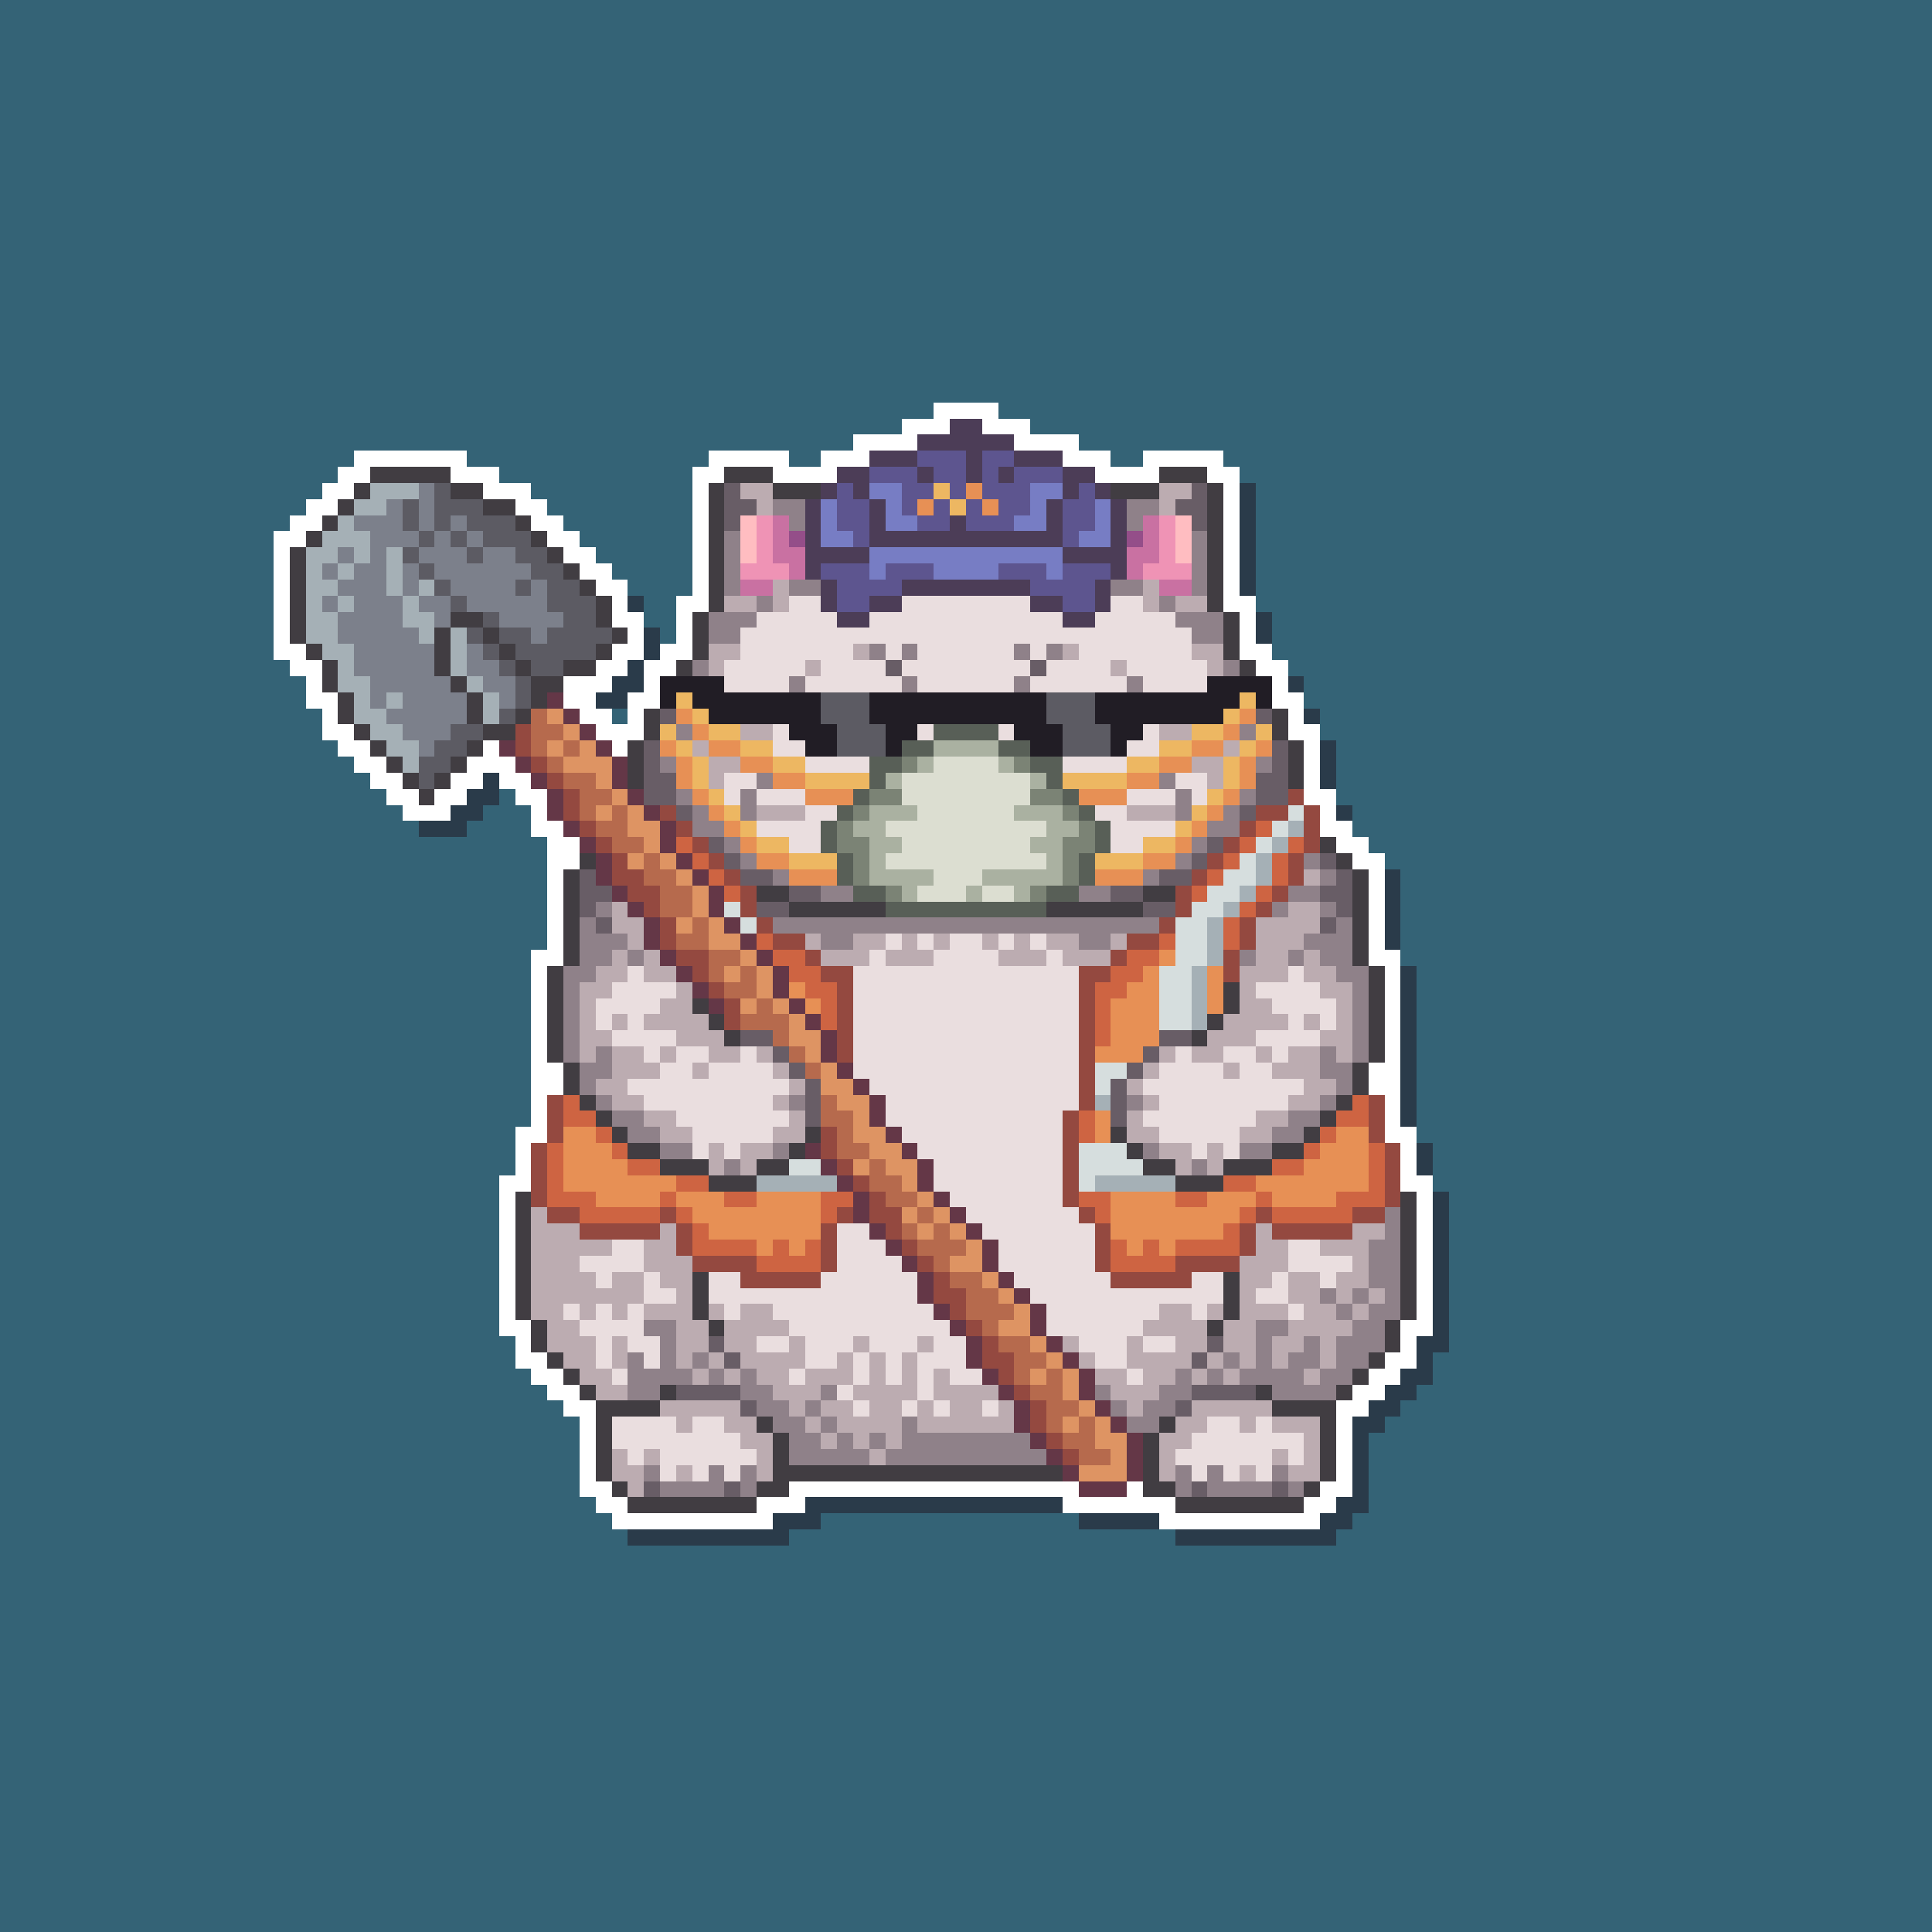 <svg xmlns="http://www.w3.org/2000/svg" shape-rendering="crispEdges" viewBox="0 -0.5 120 120" style="width:100%;height:100%;transform:translate3d(0,0,0);content-visibility:visible">
  <rect x="0" y="-0.5" width="120" height="120" fill="#333333" stroke="none"/>
  <path stroke="#346376" d="M0,0 h120 M0,1 h120 M0,2 h120 M0,3 h120 M0,4 h120 M0,5 h120 
    M0,6 h120 M0,7 h120 M0,8 h120 M0,9 h120 M0,10 h120 M0,11 h120 M0,12 h120 M0,13 h120 
    M0,14 h120 M0,15 h120 M0,16 h120 M0,17 h120 M0,18 h120 M0,19 h120 M0,20 h120 
    M0,21 h120 M0,22 h120 M0,23 h120 M0,24 h120 M0,25 h58 M62,25 h58 M0,26 h56 
    M64,26 h56 M0,27 h53 M67,27 h53 M0,28 h22 M29,28 h15 M49,28 h2 M69,28 h2 M76,28 h44 
    M0,29 h21 M31,29 h12 M77,29 h43 M0,30 h20 M33,30 h10 M78,30 h42 M0,31 h19 M34,31 h9 
    M78,31 h42 M0,32 h18 M35,32 h8 M78,32 h42 M0,33 h17 M36,33 h7 M78,33 h42 M0,34 h17 
    M37,34 h6 M78,34 h42 M0,35 h17 M38,35 h5 M78,35 h42 M0,36 h17 M39,36 h4 M78,36 h42 
    M0,37 h17 M40,37 h2 M78,37 h42 M0,38 h17 M40,38 h2 M79,38 h41 M0,39 h17 M41,39 h1 
    M79,39 h41 M0,40 h17 M79,40 h41 M0,41 h18 M80,41 h40 M0,42 h19 M81,42 h39 M0,43 h19 
    M81,43 h39 M0,44 h20 M38,44 h1 M82,44 h38 M0,45 h20 M82,45 h38 M0,46 h21 M83,46 h37 
    M0,47 h22 M83,47 h37 M0,48 h23 M83,48 h37 M0,49 h24 M31,49 h1 M83,49 h37 M0,50 h25 
    M30,50 h3 M84,50 h36 M0,51 h26 M29,51 h4 M84,51 h36 M0,52 h34 M85,52 h35 M0,53 h34 
    M86,53 h34 M0,54 h34 M87,54 h33 M0,55 h34 M87,55 h33 M0,56 h34 M87,56 h33 M0,57 h34 
    M87,57 h33 M0,58 h34 M87,58 h33 M0,59 h33 M87,59 h33 M0,60 h33 M88,60 h32 M0,61 h33 
    M88,61 h32 M0,62 h33 M88,62 h32 M0,63 h33 M88,63 h32 M0,64 h33 M88,64 h32 M0,65 h33 
    M88,65 h32 M0,66 h33 M88,66 h32 M0,67 h33 M88,67 h32 M0,68 h33 M88,68 h32 M0,69 h33 
    M88,69 h32 M0,70 h32 M88,70 h32 M0,71 h32 M89,71 h31 M0,72 h32 M89,72 h31 M0,73 h31 
    M89,73 h31 M0,74 h31 M90,74 h30 M0,75 h31 M90,75 h30 M0,76 h31 M90,76 h30 M0,77 h31 
    M90,77 h30 M0,78 h31 M90,78 h30 M0,79 h31 M90,79 h30 M0,80 h31 M90,80 h30 M0,81 h31 
    M90,81 h30 M0,82 h31 M90,82 h30 M0,83 h32 M90,83 h30 M0,84 h32 M89,84 h31 M0,85 h33 
    M89,85 h31 M0,86 h34 M88,86 h32 M0,87 h35 M87,87 h33 M0,88 h36 M86,88 h34 M0,89 h36 
    M85,89 h35 M0,90 h36 M85,90 h35 M0,91 h36 M85,91 h35 M0,92 h36 M85,92 h35 M0,93 h37 
    M85,93 h35 M0,94 h38 M51,94 h16 M84,94 h36 M0,95 h39 M49,95 h24 M83,95 h37 
    M0,96 h120 M0,97 h120 M0,98 h120 M0,99 h120 M0,100 h120 M0,101 h120 M0,102 h120 
    M0,103 h120 M0,104 h120 M0,105 h120 M0,106 h120 M0,107 h120 M0,108 h120 M0,109 h120 
    M0,110 h120 M0,111 h120 M0,112 h120 M0,113 h120 M0,114 h120 M0,115 h120 M0,116 h120 
    M0,117 h120 M0,118 h120 M0,119 h120"/>
  <path stroke="#ffffff" d="M58,25 h4 M56,26 h3 M61,26 h3 M53,27 h4 M63,27 h4 M22,28 h7 
    M44,28 h5 M51,28 h3 M66,28 h3 M71,28 h5 M21,29 h2 M28,29 h3 M43,29 h2 M48,29 h4 
    M68,29 h4 M75,29 h2 M20,30 h2 M30,30 h3 M43,30 h1 M76,30 h1 M19,31 h2 M32,31 h2 
    M43,31 h1 M76,31 h1 M18,32 h2 M33,32 h2 M43,32 h1 M76,32 h1 M17,33 h2 M34,33 h2 
    M43,33 h1 M76,33 h1 M17,34 h1 M35,34 h2 M43,34 h1 M76,34 h1 M17,35 h1 M36,35 h2 
    M43,35 h1 M76,35 h1 M17,36 h1 M37,36 h2 M43,36 h1 M76,36 h1 M17,37 h1 M38,37 h1 
    M42,37 h2 M76,37 h2 M17,38 h1 M38,38 h2 M42,38 h1 M77,38 h1 M17,39 h1 M39,39 h1 
    M42,39 h1 M77,39 h1 M17,40 h2 M38,40 h2 M41,40 h2 M77,40 h2 M18,41 h2 M37,41 h2 
    M40,41 h2 M78,41 h2 M19,42 h1 M35,42 h3 M40,42 h1 M79,42 h1 M19,43 h2 M35,43 h2 
    M39,43 h2 M79,43 h2 M20,44 h1 M36,44 h2 M39,44 h1 M80,44 h1 M20,45 h2 M37,45 h3 
    M80,45 h2 M21,46 h2 M30,46 h1 M38,46 h1 M81,46 h1 M22,47 h2 M29,47 h3 M81,47 h1 
    M23,48 h2 M28,48 h2 M31,48 h2 M81,48 h1 M24,49 h2 M27,49 h2 M32,49 h2 M81,49 h2 
    M25,50 h3 M33,50 h1 M82,50 h1 M33,51 h2 M82,51 h2 M34,52 h2 M83,52 h2 M34,53 h2 
    M84,53 h2 M34,54 h1 M85,54 h1 M34,55 h1 M85,55 h1 M34,56 h1 M85,56 h1 M34,57 h1 
    M85,57 h1 M34,58 h1 M85,58 h1 M33,59 h2 M85,59 h2 M33,60 h1 M86,60 h1 M33,61 h1 
    M86,61 h1 M33,62 h1 M86,62 h1 M33,63 h1 M86,63 h1 M33,64 h1 M86,64 h1 M33,65 h1 
    M86,65 h1 M33,66 h2 M85,66 h2 M33,67 h2 M85,67 h2 M33,68 h1 M86,68 h1 M33,69 h1 
    M86,69 h1 M32,70 h2 M86,70 h2 M32,71 h1 M87,71 h1 M32,72 h1 M87,72 h1 M31,73 h2 
    M87,73 h2 M31,74 h1 M88,74 h1 M31,75 h1 M88,75 h1 M31,76 h1 M88,76 h1 M31,77 h1 
    M88,77 h1 M31,78 h1 M88,78 h1 M31,79 h1 M88,79 h1 M31,80 h1 M88,80 h1 M31,81 h1 
    M88,81 h1 M31,82 h2 M87,82 h2 M32,83 h1 M87,83 h1 M32,84 h2 M86,84 h2 M33,85 h2 
    M85,85 h2 M34,86 h2 M84,86 h2 M35,87 h2 M83,87 h2 M36,88 h1 M83,88 h1 M36,89 h1 
    M83,89 h1 M36,90 h1 M83,90 h1 M36,91 h1 M83,91 h1 M36,92 h2 M49,92 h18 M70,92 h1 
    M82,92 h2 M37,93 h2 M47,93 h3 M66,93 h7 M81,93 h2 M38,94 h10 M72,94 h10"/>
  <path stroke="#4c3d57" d="M59,26 h2 M57,27 h6 M54,28 h3 M60,28 h1 M63,28 h3 M52,29 h2 
    M57,29 h1 M60,29 h1 M62,29 h1 M66,29 h2 M51,30 h1 M53,30 h1 M66,30 h1 M68,30 h1 
    M50,31 h1 M54,31 h1 M65,31 h1 M69,31 h1 M50,32 h1 M54,32 h1 M59,32 h1 M65,32 h1 
    M69,32 h1 M50,33 h1 M54,33 h12 M69,33 h1 M50,34 h4 M66,34 h4 M50,35 h1 M69,35 h1 
    M51,36 h1 M56,36 h8 M68,36 h1 M51,37 h1 M54,37 h2 M64,37 h2 M68,37 h1 M52,38 h2 
    M66,38 h2"/>
  <path stroke="#5d558f" d="M57,28 h3 M61,28 h2 M54,29 h3 M58,29 h2 M61,29 h1 M63,29 h3 
    M52,30 h1 M56,30 h2 M59,30 h1 M61,30 h3 M67,30 h1 M52,31 h2 M56,31 h1 M58,31 h1 
    M60,31 h1 M62,31 h2 M66,31 h2 M52,32 h2 M57,32 h2 M60,32 h3 M66,32 h2 M53,33 h1 
    M66,33 h1 M51,35 h3 M55,35 h3 M62,35 h3 M66,35 h3 M52,36 h4 M64,36 h4 M52,37 h2 
    M66,37 h2"/>
  <path stroke="#413d42" d="M23,29 h5 M45,29 h3 M72,29 h3 M22,30 h1 M28,30 h2 M44,30 h1 
    M48,30 h3 M69,30 h3 M75,30 h1 M21,31 h1 M30,31 h2 M44,31 h1 M75,31 h1 M20,32 h1 
    M32,32 h1 M44,32 h1 M75,32 h1 M19,33 h1 M33,33 h1 M44,33 h1 M75,33 h1 M18,34 h1 
    M34,34 h1 M44,34 h1 M75,34 h1 M18,35 h1 M35,35 h1 M44,35 h1 M75,35 h1 M18,36 h1 
    M36,36 h1 M44,36 h1 M75,36 h1 M18,37 h1 M37,37 h1 M44,37 h1 M75,37 h1 M18,38 h1 
    M28,38 h2 M37,38 h1 M43,38 h1 M76,38 h1 M18,39 h1 M27,39 h1 M30,39 h1 M38,39 h1 
    M43,39 h1 M76,39 h1 M19,40 h1 M27,40 h1 M31,40 h1 M37,40 h1 M43,40 h1 M76,40 h1 
    M20,41 h1 M27,41 h1 M32,41 h1 M35,41 h2 M42,41 h1 M77,41 h1 M20,42 h1 M28,42 h1 
    M33,42 h2 M21,43 h1 M29,43 h1 M33,43 h1 M21,44 h1 M29,44 h1 M32,44 h1 M40,44 h1 
    M79,44 h1 M22,45 h1 M30,45 h2 M40,45 h1 M79,45 h1 M23,46 h1 M29,46 h1 M39,46 h1 
    M80,46 h1 M24,47 h1 M28,47 h1 M39,47 h1 M80,47 h1 M25,48 h1 M27,48 h1 M39,48 h1 
    M80,48 h1 M26,49 h1 M82,52 h1 M36,53 h1 M83,53 h1 M35,54 h1 M84,54 h1 M35,55 h1 
    M47,55 h2 M71,55 h2 M84,55 h1 M35,56 h1 M49,56 h6 M65,56 h6 M84,56 h1 M35,57 h1 
    M84,57 h1 M35,58 h1 M84,58 h1 M35,59 h1 M84,59 h1 M34,60 h1 M85,60 h1 M34,61 h1 
    M76,61 h1 M85,61 h1 M34,62 h1 M43,62 h1 M76,62 h1 M85,62 h1 M34,63 h1 M44,63 h1 
    M75,63 h1 M85,63 h1 M34,64 h1 M45,64 h1 M74,64 h1 M85,64 h1 M34,65 h1 M85,65 h1 
    M35,66 h1 M84,66 h1 M35,67 h1 M84,67 h1 M36,68 h1 M83,68 h1 M37,69 h1 M82,69 h1 
    M38,70 h1 M50,70 h1 M69,70 h1 M81,70 h1 M39,71 h2 M49,71 h1 M70,71 h1 M79,71 h2 
    M41,72 h3 M47,72 h2 M71,72 h2 M76,72 h3 M44,73 h3 M73,73 h3 M32,74 h1 M87,74 h1 
    M32,75 h1 M87,75 h1 M32,76 h1 M87,76 h1 M32,77 h1 M87,77 h1 M32,78 h1 M87,78 h1 
    M32,79 h1 M43,79 h1 M76,79 h1 M87,79 h1 M32,80 h1 M43,80 h1 M76,80 h1 M87,80 h1 
    M32,81 h1 M43,81 h1 M76,81 h1 M87,81 h1 M33,82 h1 M44,82 h1 M75,82 h1 M86,82 h1 
    M33,83 h1 M86,83 h1 M34,84 h1 M85,84 h1 M35,85 h1 M84,85 h1 M36,86 h1 M41,86 h1 
    M78,86 h1 M83,86 h1 M37,87 h4 M79,87 h4 M37,88 h1 M47,88 h1 M72,88 h1 M82,88 h1 
    M37,89 h1 M48,89 h1 M71,89 h1 M82,89 h1 M37,90 h1 M48,90 h1 M71,90 h1 M82,90 h1 
    M37,91 h1 M48,91 h18 M71,91 h1 M82,91 h1 M38,92 h1 M47,92 h2 M71,92 h2 M81,92 h1 
    M39,93 h8 M73,93 h8"/>
  <path stroke="#a5b0b6" d="M23,30 h3 M22,31 h2 M21,32 h1 M20,33 h3 M19,34 h2 M22,34 h1 
    M24,34 h1 M19,35 h1 M21,35 h1 M24,35 h1 M19,36 h2 M24,36 h1 M26,36 h1 M19,37 h1 
    M21,37 h1 M25,37 h1 M19,38 h2 M25,38 h2 M19,39 h2 M26,39 h1 M28,39 h1 M20,40 h2 
    M28,40 h1 M21,41 h1 M28,41 h1 M21,42 h2 M29,42 h1 M22,43 h1 M24,43 h1 M30,43 h1 
    M22,44 h2 M30,44 h1 M23,45 h2 M24,46 h2 M25,47 h1 M80,51 h1 M79,52 h1 M78,53 h1 
    M78,54 h1 M77,55 h1 M76,56 h1 M75,57 h1 M75,58 h1 M75,59 h1 M74,60 h1 M74,61 h1 
    M74,62 h1 M74,63 h1 M68,68 h1 M47,73 h5 M68,73 h5"/>
  <path stroke="#7c808b" d="M26,30 h1 M24,31 h1 M26,31 h1 M22,32 h3 M26,32 h1 M28,32 h1 
    M23,33 h3 M27,33 h1 M29,33 h1 M21,34 h1 M23,34 h1 M26,34 h3 M30,34 h2 M20,35 h1 
    M22,35 h2 M25,35 h1 M27,35 h6 M21,36 h3 M25,36 h1 M28,36 h4 M33,36 h1 M20,37 h1 
    M22,37 h3 M26,37 h2 M29,37 h5 M21,38 h4 M27,38 h1 M31,38 h4 M21,39 h5 M33,39 h1 
    M22,40 h5 M29,40 h1 M22,41 h5 M29,41 h2 M23,42 h5 M30,42 h2 M23,43 h1 M25,43 h4 
    M31,43 h1 M24,44 h5 M25,45 h3 M26,46 h1"/>
  <path stroke="#5c5b63" d="M27,30 h1 M25,31 h1 M27,31 h3 M25,32 h1 M27,32 h1 M29,32 h3 
    M26,33 h1 M28,33 h1 M30,33 h3 M25,34 h1 M29,34 h1 M32,34 h2 M26,35 h1 M33,35 h2 
    M27,36 h1 M32,36 h1 M34,36 h2 M28,37 h1 M34,37 h3 M30,38 h1 M35,38 h2 M29,39 h1 
    M31,39 h2 M34,39 h4 M30,40 h1 M32,40 h5 M31,41 h1 M33,41 h2 M32,42 h1 M32,43 h1 
    M51,43 h3 M65,43 h3 M31,44 h1 M51,44 h3 M65,44 h3 M28,45 h2 M52,45 h3 M66,45 h3 
    M27,46 h2 M52,46 h3 M66,46 h3 M26,47 h2 M26,48 h1"/>
  <path stroke="#685d66" d="M45,30 h1 M74,30 h1 M45,31 h2 M73,31 h2 M45,32 h1 M74,32 h1 
    M55,41 h1 M64,41 h1 M41,44 h1 M78,44 h1 M40,46 h1 M79,46 h1 M40,47 h1 M79,47 h1 
    M40,48 h2 M78,48 h2 M40,49 h2 M78,49 h2 M42,50 h1 M77,50 h1 M44,52 h1 M75,52 h1 
    M45,53 h1 M74,53 h1 M82,53 h1 M36,54 h1 M46,54 h2 M72,54 h2 M83,54 h1 M36,55 h2 
    M49,55 h2 M69,55 h2 M82,55 h2 M36,56 h1 M47,56 h2 M71,56 h2 M83,56 h1 M37,57 h1 
    M82,57 h1 M46,64 h2 M72,64 h2 M48,65 h1 M71,65 h1 M49,66 h1 M70,66 h1 M50,67 h1 
    M69,67 h1 M50,68 h1 M69,68 h1 M50,69 h1 M69,69 h1 M44,83 h1 M75,83 h1 M45,84 h1 
    M74,84 h1 M42,86 h4 M74,86 h4 M46,87 h1 M73,87 h1 M40,92 h1 M45,92 h1 M74,92 h1 
    M79,92 h1"/>
  <path stroke="#bcacb1" d="M46,30 h2 M72,30 h2 M47,31 h1 M72,31 h1 M48,36 h1 M71,36 h1 
    M45,37 h2 M48,37 h1 M71,37 h1 M73,37 h2 M44,40 h2 M53,40 h1 M66,40 h1 M74,40 h2 
    M44,41 h1 M50,41 h1 M69,41 h1 M75,41 h1 M46,45 h2 M72,45 h2 M43,46 h1 M76,46 h1 
    M44,47 h2 M74,47 h2 M44,48 h1 M75,48 h1 M47,50 h3 M70,50 h3 M81,54 h1 M38,56 h1 
    M80,56 h2 M38,57 h2 M78,57 h4 M39,58 h1 M50,58 h1 M53,58 h2 M56,58 h1 M58,58 h1 
    M61,58 h1 M63,58 h1 M65,58 h2 M69,58 h1 M78,58 h3 M38,59 h1 M40,59 h1 M51,59 h3 
    M55,59 h3 M62,59 h3 M66,59 h3 M78,59 h2 M81,59 h1 M37,60 h2 M40,60 h2 M77,60 h3 
    M81,60 h2 M36,61 h2 M42,61 h1 M77,61 h1 M82,61 h2 M36,62 h1 M41,62 h2 M77,62 h2 
    M83,62 h1 M36,63 h1 M38,63 h1 M40,63 h4 M76,63 h4 M81,63 h1 M83,63 h1 M36,64 h2 
    M42,64 h3 M75,64 h3 M82,64 h2 M36,65 h1 M38,65 h2 M41,65 h1 M44,65 h2 M47,65 h1 
    M72,65 h1 M74,65 h2 M78,65 h1 M80,65 h2 M83,65 h1 M38,66 h3 M43,66 h1 M48,66 h1 
    M71,66 h1 M76,66 h1 M79,66 h3 M37,67 h2 M49,67 h1 M70,67 h1 M81,67 h2 M38,68 h2 
    M48,68 h1 M71,68 h1 M80,68 h2 M40,69 h2 M49,69 h1 M70,69 h1 M78,69 h2 M41,70 h2 
    M48,70 h2 M70,70 h2 M77,70 h2 M44,71 h1 M46,71 h2 M72,71 h2 M75,71 h1 M44,72 h1 
    M46,72 h1 M73,72 h1 M75,72 h1 M33,75 h1 M33,76 h3 M41,76 h1 M78,76 h1 M84,76 h2 
    M33,77 h5 M40,77 h2 M78,77 h2 M82,77 h3 M33,78 h3 M40,78 h3 M77,78 h3 M84,78 h1 
    M33,79 h4 M38,79 h2 M41,79 h2 M77,79 h2 M80,79 h2 M83,79 h2 M33,80 h7 M42,80 h1 
    M77,80 h1 M80,80 h2 M83,80 h1 M85,80 h1 M33,81 h2 M36,81 h1 M38,81 h1 M40,81 h3 
    M44,81 h1 M46,81 h2 M72,81 h2 M75,81 h1 M77,81 h3 M81,81 h2 M84,81 h1 M34,82 h2 
    M42,82 h2 M45,82 h4 M71,82 h4 M76,82 h2 M80,82 h4 M34,83 h3 M38,83 h1 M42,83 h2 
    M45,83 h2 M49,83 h1 M53,83 h1 M57,83 h1 M66,83 h1 M70,83 h1 M73,83 h2 M76,83 h2 
    M79,83 h2 M82,83 h1 M35,84 h2 M38,84 h1 M42,84 h1 M44,84 h1 M46,84 h4 M52,84 h1 
    M54,84 h1 M56,84 h1 M67,84 h1 M70,84 h4 M75,84 h1 M77,84 h1 M79,84 h1 M82,84 h1 
    M36,85 h2 M43,85 h1 M45,85 h1 M47,85 h2 M50,85 h3 M54,85 h1 M56,85 h1 M58,85 h1 
    M68,85 h2 M71,85 h2 M74,85 h1 M76,85 h1 M81,85 h1 M37,86 h2 M48,86 h3 M53,86 h4 
    M58,86 h4 M69,86 h3 M41,87 h5 M49,87 h1 M51,87 h2 M54,87 h2 M57,87 h1 M59,87 h2 
    M62,87 h1 M70,87 h1 M74,87 h5 M42,88 h1 M45,88 h2 M50,88 h1 M52,88 h4 M57,88 h6 
    M73,88 h2 M77,88 h1 M79,88 h3 M46,89 h2 M51,89 h1 M53,89 h1 M55,89 h1 M72,89 h2 
    M81,89 h1 M38,90 h1 M40,90 h1 M47,90 h1 M54,90 h1 M72,90 h1 M79,90 h1 M81,90 h1 
    M38,91 h2 M42,91 h1 M47,91 h1 M72,91 h1 M77,91 h1 M80,91 h2 M39,92 h1"/>
  <path stroke="#777dc4" d="M54,30 h2 M64,30 h2 M51,31 h1 M55,31 h1 M64,31 h1 M68,31 h1 
    M51,32 h1 M55,32 h2 M63,32 h2 M68,32 h1 M51,33 h2 M67,33 h2 M54,34 h12 M54,35 h1 
    M58,35 h4 M65,35 h1"/>
  <path stroke="#edb762" d="M58,30 h1 M59,31 h1 M42,43 h1 M77,43 h1 M43,44 h1 M76,44 h1 
    M41,45 h1 M44,45 h2 M74,45 h2 M78,45 h1 M42,46 h1 M46,46 h2 M72,46 h2 M77,46 h1 
    M43,47 h1 M48,47 h2 M70,47 h2 M76,47 h1 M43,48 h1 M50,48 h4 M66,48 h4 M76,48 h1 
    M44,49 h1 M75,49 h1 M45,50 h1 M74,50 h1 M46,51 h1 M73,51 h1 M47,52 h2 M71,52 h2 
    M49,53 h3 M68,53 h3"/>
  <path stroke="#e79055" d="M60,30 h1 M57,31 h1 M61,31 h1 M42,44 h1 M77,44 h1 M43,45 h1 
    M76,45 h1 M41,46 h1 M44,46 h2 M74,46 h2 M78,46 h1 M42,47 h1 M46,47 h2 M72,47 h2 
    M77,47 h1 M42,48 h1 M48,48 h2 M70,48 h2 M77,48 h1 M43,49 h1 M50,49 h3 M67,49 h3 
    M76,49 h1 M44,50 h1 M75,50 h1 M45,51 h1 M74,51 h1 M46,52 h1 M73,52 h1 M47,53 h2 
    M71,53 h2 M49,54 h3 M68,54 h3 M72,59 h1 M71,60 h1 M75,60 h1 M49,61 h1 M70,61 h2 
    M75,61 h1 M50,62 h1 M69,62 h3 M75,62 h1 M69,63 h3 M69,64 h3 M68,65 h3 M68,69 h1 
    M35,70 h2 M68,70 h1 M83,70 h2 M35,71 h3 M82,71 h3 M35,72 h4 M81,72 h4 M35,73 h7 
    M78,73 h7 M37,74 h4 M42,74 h3 M47,74 h4 M69,74 h4 M75,74 h3 M79,74 h4 M43,75 h8 
    M69,75 h8 M44,76 h7 M69,76 h7 M47,77 h1 M49,77 h1 M70,77 h1 M72,77 h1"/>
  <path stroke="#2a3b4a" d="M77,30 h1 M77,31 h1 M77,32 h1 M77,33 h1 M77,34 h1 M77,35 h1 
    M77,36 h1 M39,37 h1 M78,38 h1 M40,39 h1 M78,39 h1 M40,40 h1 M39,41 h1 M38,42 h2 
    M80,42 h1 M37,43 h2 M81,44 h1 M82,46 h1 M82,47 h1 M30,48 h1 M82,48 h1 M29,49 h2 
    M28,50 h2 M83,50 h1 M26,51 h3 M86,54 h1 M86,55 h1 M86,56 h1 M86,57 h1 M86,58 h1 
    M87,60 h1 M87,61 h1 M87,62 h1 M87,63 h1 M87,64 h1 M87,65 h1 M87,66 h1 M87,67 h1 
    M87,68 h1 M87,69 h1 M88,71 h1 M88,72 h1 M89,74 h1 M89,75 h1 M89,76 h1 M89,77 h1 
    M89,78 h1 M89,79 h1 M89,80 h1 M89,81 h1 M89,82 h1 M88,83 h2 M88,84 h1 M87,85 h2 
    M86,86 h2 M85,87 h2 M84,88 h2 M84,89 h1 M84,90 h1 M84,91 h1 M84,92 h1 M50,93 h16 
    M83,93 h2 M48,94 h3 M67,94 h5 M82,94 h2 M39,95 h10 M73,95 h10"/>
  <path stroke="#8f8189" d="M48,31 h2 M70,31 h2 M49,32 h1 M70,32 h1 M45,33 h1 M74,33 h1 
    M45,34 h1 M74,34 h1 M45,35 h1 M74,35 h1 M45,36 h1 M49,36 h2 M69,36 h2 M74,36 h1 
    M47,37 h1 M72,37 h1 M44,38 h3 M73,38 h3 M44,39 h2 M74,39 h2 M54,40 h1 M56,40 h1 
    M63,40 h1 M65,40 h1 M43,41 h1 M76,41 h1 M49,42 h1 M56,42 h1 M63,42 h1 M70,42 h1 
    M42,45 h1 M77,45 h1 M41,47 h1 M78,47 h1 M47,48 h1 M72,48 h1 M42,49 h1 M46,49 h1 
    M73,49 h1 M77,49 h1 M43,50 h1 M46,50 h1 M73,50 h1 M76,50 h1 M43,51 h2 M75,51 h2 
    M45,52 h1 M74,52 h1 M46,53 h1 M73,53 h1 M81,53 h1 M48,54 h1 M71,54 h1 M82,54 h1 
    M51,55 h2 M67,55 h2 M80,55 h2 M37,56 h1 M79,56 h1 M82,56 h1 M36,57 h1 M48,57 h24 
    M83,57 h1 M36,58 h3 M51,58 h2 M67,58 h2 M81,58 h3 M36,59 h2 M39,59 h1 M77,59 h1 
    M80,59 h1 M82,59 h2 M35,60 h2 M83,60 h2 M35,61 h1 M84,61 h1 M35,62 h1 M84,62 h1 
    M35,63 h1 M84,63 h1 M35,64 h1 M84,64 h1 M35,65 h1 M37,65 h1 M82,65 h1 M84,65 h1 
    M36,66 h2 M82,66 h2 M36,67 h1 M83,67 h1 M37,68 h1 M49,68 h1 M70,68 h1 M82,68 h1 
    M38,69 h2 M80,69 h2 M39,70 h2 M79,70 h2 M41,71 h2 M48,71 h1 M71,71 h1 M77,71 h2 
    M45,72 h1 M74,72 h1 M86,75 h1 M86,76 h1 M85,77 h2 M85,78 h2 M85,79 h2 M82,80 h1 
    M84,80 h1 M86,80 h1 M83,81 h1 M85,81 h2 M40,82 h2 M78,82 h2 M84,82 h2 M41,83 h1 
    M78,83 h1 M81,83 h1 M83,83 h3 M39,84 h1 M41,84 h1 M43,84 h1 M76,84 h1 M78,84 h1 
    M80,84 h2 M83,84 h2 M39,85 h4 M44,85 h1 M46,85 h1 M73,85 h1 M75,85 h1 M77,85 h4 
    M82,85 h2 M39,86 h2 M46,86 h2 M51,86 h1 M68,86 h1 M72,86 h2 M79,86 h4 M47,87 h2 
    M50,87 h1 M69,87 h1 M71,87 h2 M48,88 h2 M51,88 h1 M56,88 h1 M70,88 h2 M49,89 h2 
    M52,89 h1 M54,89 h1 M56,89 h8 M49,90 h5 M55,90 h10 M40,91 h1 M44,91 h1 M46,91 h1 
    M73,91 h1 M75,91 h1 M79,91 h1 M41,92 h4 M46,92 h1 M73,92 h1 M75,92 h4 M80,92 h1"/>
  <path stroke="#ffbdc1" d="M46,32 h1 M73,32 h1 M46,33 h1 M73,33 h1 M46,34 h1 M73,34 h1"/>
  <path stroke="#ef93b5" d="M47,32 h1 M72,32 h1 M47,33 h1 M72,33 h1 M47,34 h1 M72,34 h1 
    M46,35 h3 M71,35 h3"/>
  <path stroke="#c971a2" d="M48,32 h1 M71,32 h1 M48,33 h1 M71,33 h1 M48,34 h2 M70,34 h2 
    M49,35 h1 M70,35 h1 M46,36 h2 M72,36 h2"/>
  <path stroke="#944e89" d="M49,33 h1 M70,33 h1"/>
  <path stroke="#eadedf" d="M49,37 h2 M56,37 h8 M69,37 h2 M47,38 h5 M54,38 h12 
    M68,38 h5 M46,39 h28 M46,40 h7 M55,40 h1 M57,40 h6 M64,40 h1 M67,40 h7 M45,41 h5 
    M51,41 h4 M56,41 h8 M65,41 h4 M70,41 h5 M45,42 h4 M50,42 h6 M57,42 h6 M64,42 h6 
    M71,42 h4 M48,45 h1 M57,45 h1 M62,45 h1 M71,45 h1 M48,46 h2 M70,46 h2 M50,47 h4 
    M66,47 h4 M45,48 h2 M73,48 h2 M45,49 h1 M47,49 h3 M70,49 h3 M74,49 h1 M50,50 h2 
    M68,50 h2 M47,51 h4 M69,51 h4 M49,52 h2 M69,52 h2 M55,58 h1 M57,58 h1 M59,58 h2 
    M62,58 h1 M64,58 h1 M54,59 h1 M58,59 h4 M65,59 h1 M39,60 h1 M53,60 h14 M80,60 h1 
    M38,61 h4 M53,61 h14 M78,61 h4 M37,62 h4 M53,62 h14 M79,62 h4 M37,63 h1 M39,63 h1 
    M53,63 h14 M80,63 h1 M82,63 h1 M38,64 h4 M53,64 h14 M78,64 h4 M40,65 h1 M42,65 h2 
    M46,65 h1 M53,65 h14 M73,65 h1 M76,65 h2 M79,65 h1 M41,66 h2 M44,66 h4 M53,66 h14 
    M72,66 h4 M77,66 h2 M39,67 h10 M54,67 h13 M71,67 h10 M40,68 h8 M55,68 h12 M72,68 h8 
    M42,69 h7 M55,69 h11 M71,69 h7 M43,70 h5 M56,70 h10 M72,70 h5 M43,71 h1 M45,71 h1 
    M57,71 h9 M74,71 h1 M76,71 h1 M58,72 h8 M58,73 h8 M59,74 h7 M60,75 h7 M52,76 h2 
    M61,76 h7 M38,77 h2 M52,77 h3 M62,77 h6 M80,77 h2 M36,78 h4 M52,78 h4 M62,78 h6 
    M80,78 h4 M37,79 h1 M40,79 h1 M44,79 h2 M51,79 h6 M63,79 h6 M74,79 h2 M79,79 h1 
    M82,79 h1 M40,80 h2 M44,80 h13 M64,80 h12 M78,80 h2 M35,81 h1 M37,81 h1 M39,81 h1 
    M45,81 h1 M48,81 h10 M65,81 h7 M74,81 h1 M80,81 h1 M36,82 h4 M49,82 h10 M65,82 h6 
    M37,83 h1 M39,83 h2 M47,83 h2 M50,83 h3 M54,83 h3 M58,83 h2 M67,83 h3 M71,83 h2 
    M37,84 h1 M40,84 h1 M50,84 h2 M53,84 h1 M55,84 h1 M57,84 h3 M68,84 h2 M38,85 h1 
    M49,85 h1 M53,85 h1 M55,85 h1 M57,85 h1 M59,85 h2 M70,85 h1 M52,86 h1 M57,86 h1 
    M53,87 h1 M56,87 h1 M58,87 h1 M61,87 h1 M38,88 h4 M43,88 h2 M75,88 h2 M78,88 h1 
    M38,89 h8 M74,89 h7 M39,90 h1 M41,90 h6 M73,90 h6 M80,90 h1 M41,91 h1 M43,91 h1 
    M45,91 h1 M74,91 h1 M76,91 h1 M78,91 h1"/>
  <path stroke="#211d25" d="M41,42 h4 M75,42 h4 M41,43 h1 M43,43 h8 M54,43 h11 
    M68,43 h9 M78,43 h1 M44,44 h7 M54,44 h11 M68,44 h8 M49,45 h3 M55,45 h2 M63,45 h3 
    M69,45 h2 M50,46 h2 M55,46 h1 M64,46 h2 M69,46 h1"/>
  <path stroke="#643747" d="M34,43 h1 M35,44 h1 M36,45 h1 M31,46 h1 M37,46 h1 M32,47 h1 
    M38,47 h1 M33,48 h1 M38,48 h1 M34,49 h1 M39,49 h1 M34,50 h1 M40,50 h1 M35,51 h1 
    M41,51 h1 M36,52 h1 M41,52 h1 M37,53 h1 M42,53 h1 M37,54 h1 M43,54 h1 M38,55 h1 
    M44,55 h1 M39,56 h1 M44,56 h1 M40,57 h1 M45,57 h1 M40,58 h1 M46,58 h1 M41,59 h1 
    M47,59 h1 M42,60 h1 M48,60 h1 M43,61 h1 M48,61 h1 M44,62 h1 M49,62 h1 M50,63 h1 
    M51,64 h1 M51,65 h1 M52,66 h1 M53,67 h1 M54,68 h1 M54,69 h1 M55,70 h1 M50,71 h1 
    M56,71 h1 M51,72 h1 M57,72 h1 M52,73 h1 M57,73 h1 M53,74 h1 M58,74 h1 M53,75 h1 
    M59,75 h1 M54,76 h1 M60,76 h1 M55,77 h1 M61,77 h1 M56,78 h1 M61,78 h1 M57,79 h1 
    M62,79 h1 M57,80 h1 M63,80 h1 M58,81 h1 M64,81 h1 M59,82 h1 M64,82 h1 M60,83 h1 
    M65,83 h1 M60,84 h1 M66,84 h1 M61,85 h1 M67,85 h1 M62,86 h1 M67,86 h1 M63,87 h1 
    M68,87 h1 M63,88 h1 M69,88 h1 M64,89 h1 M70,89 h1 M65,90 h1 M70,90 h1 M66,91 h1 
    M70,91 h1 M67,92 h3"/>
  <path stroke="#b66a4d" d="M33,44 h1 M33,45 h2 M33,46 h1 M35,46 h1 M34,47 h1 M35,48 h2 
    M36,49 h2 M36,50 h1 M38,50 h1 M37,51 h2 M38,52 h2 M40,53 h1 M40,54 h2 M41,55 h2 
    M41,56 h2 M43,57 h1 M42,58 h2 M44,59 h2 M44,60 h1 M46,60 h1 M45,61 h2 M47,62 h1 
    M46,63 h3 M48,64 h1 M49,65 h1 M50,66 h1 M51,68 h1 M51,69 h2 M52,70 h1 M52,71 h2 
    M54,72 h1 M54,73 h2 M55,74 h2 M57,75 h1 M56,76 h1 M58,76 h1 M57,77 h3 M58,78 h1 
    M59,79 h2 M60,80 h2 M60,81 h3 M61,82 h1 M62,83 h2 M63,84 h2 M63,85 h1 M65,85 h1 
    M64,86 h2 M65,87 h2 M65,88 h1 M67,88 h1 M66,89 h2 M67,90 h2"/>
  <path stroke="#de9463" d="M34,44 h1 M35,45 h1 M34,46 h1 M36,46 h1 M35,47 h3 M37,48 h1 
    M38,49 h1 M37,50 h1 M39,50 h1 M39,51 h2 M40,52 h1 M39,53 h1 M41,53 h1 M42,54 h1 
    M43,55 h1 M43,56 h1 M42,57 h1 M44,57 h1 M44,58 h2 M46,59 h1 M45,60 h1 M47,60 h1 
    M47,61 h1 M46,62 h1 M48,62 h1 M49,63 h1 M49,64 h2 M50,65 h1 M51,66 h1 M51,67 h2 
    M52,68 h2 M53,69 h1 M53,70 h2 M54,71 h2 M53,72 h1 M55,72 h2 M56,73 h1 M57,74 h1 
    M56,75 h1 M58,75 h1 M57,76 h1 M59,76 h1 M60,77 h1 M59,78 h2 M61,79 h1 M62,80 h1 
    M63,81 h1 M62,82 h2 M64,83 h1 M65,84 h1 M64,85 h1 M66,85 h1 M66,86 h1 M67,87 h1 
    M66,88 h1 M68,88 h1 M68,89 h2 M69,90 h1 M67,91 h3"/>
  <path stroke="#944940" d="M32,45 h1 M32,46 h1 M33,47 h1 M34,48 h1 M35,49 h1 M80,49 h1 
    M35,50 h1 M41,50 h1 M78,50 h2 M81,50 h1 M36,51 h1 M42,51 h1 M77,51 h1 M81,51 h1 
    M37,52 h1 M43,52 h1 M76,52 h1 M81,52 h1 M38,53 h1 M44,53 h1 M75,53 h1 M80,53 h1 
    M38,54 h2 M45,54 h1 M74,54 h1 M80,54 h1 M39,55 h2 M46,55 h1 M73,55 h1 M79,55 h1 
    M40,56 h1 M46,56 h1 M73,56 h1 M78,56 h1 M41,57 h1 M47,57 h1 M72,57 h1 M77,57 h1 
    M41,58 h1 M48,58 h2 M70,58 h2 M77,58 h1 M42,59 h2 M50,59 h1 M69,59 h1 M76,59 h1 
    M43,60 h1 M51,60 h2 M67,60 h2 M76,60 h1 M44,61 h1 M52,61 h1 M67,61 h1 M45,62 h1 
    M52,62 h1 M67,62 h1 M45,63 h1 M52,63 h1 M67,63 h1 M52,64 h1 M67,64 h1 M52,65 h1 
    M67,65 h1 M67,66 h1 M67,67 h1 M34,68 h1 M67,68 h1 M85,68 h1 M34,69 h1 M66,69 h1 
    M85,69 h1 M34,70 h1 M51,70 h1 M66,70 h1 M85,70 h1 M33,71 h1 M51,71 h1 M66,71 h1 
    M86,71 h1 M33,72 h1 M52,72 h1 M66,72 h1 M86,72 h1 M33,73 h1 M53,73 h1 M66,73 h1 
    M86,73 h1 M33,74 h1 M54,74 h1 M66,74 h1 M86,74 h1 M34,75 h2 M41,75 h1 M52,75 h1 
    M54,75 h2 M67,75 h1 M78,75 h1 M84,75 h2 M36,76 h5 M42,76 h1 M51,76 h1 M55,76 h1 
    M68,76 h1 M77,76 h1 M79,76 h5 M42,77 h1 M51,77 h1 M56,77 h1 M68,77 h1 M77,77 h1 
    M43,78 h4 M51,78 h1 M57,78 h1 M68,78 h1 M73,78 h4 M46,79 h5 M58,79 h1 M69,79 h5 
    M58,80 h2 M59,81 h1 M60,82 h1 M61,83 h1 M61,84 h2 M62,85 h1 M63,86 h1 M64,87 h1 
    M64,88 h1 M65,89 h1 M66,90 h1"/>
  <path stroke="#585f57" d="M58,45 h4 M56,46 h2 M62,46 h2 M54,47 h2 M64,47 h2 M54,48 h1 
    M65,48 h1 M53,49 h1 M66,49 h1 M52,50 h1 M67,50 h1 M51,51 h1 M68,51 h1 M51,52 h1 
    M68,52 h1 M52,53 h1 M67,53 h1 M52,54 h1 M67,54 h1 M53,55 h2 M65,55 h2 M55,56 h10"/>
  <path stroke="#aab1a1" d="M58,46 h4 M57,47 h1 M62,47 h1 M55,48 h1 M64,48 h1 M54,50 h3 
    M63,50 h3 M53,51 h2 M65,51 h2 M54,52 h2 M64,52 h2 M54,53 h1 M65,53 h1 M54,54 h4 
    M61,54 h5 M56,55 h1 M60,55 h1 M63,55 h1"/>
  <path stroke="#7b8375" d="M56,47 h1 M63,47 h1 M54,49 h2 M64,49 h2 M53,50 h1 M66,50 h1 
    M52,51 h1 M67,51 h1 M52,52 h2 M66,52 h2 M53,53 h1 M66,53 h1 M53,54 h1 M66,54 h1 
    M55,55 h1 M64,55 h1"/>
  <path stroke="#dcded1" d="M58,47 h4 M56,48 h8 M56,49 h8 M57,50 h6 M55,51 h10 
    M56,52 h8 M55,53 h10 M58,54 h3 M57,55 h3 M61,55 h2"/>
  <path stroke="#d6dede" d="M80,50 h1 M79,51 h1 M78,52 h1 M77,53 h1 M76,54 h2 M75,55 h2 
    M45,56 h1 M74,56 h2 M46,57 h1 M73,57 h2 M73,58 h2 M73,59 h2 M72,60 h2 M72,61 h2 
    M72,62 h2 M72,63 h2 M68,66 h2 M68,67 h1 M67,71 h3 M49,72 h2 M67,72 h4 M67,73 h1"/>
  <path stroke="#ce6442" d="M78,51 h1 M42,52 h1 M77,52 h1 M80,52 h1 M43,53 h1 M76,53 h1 
    M79,53 h1 M44,54 h1 M75,54 h1 M79,54 h1 M45,55 h1 M74,55 h1 M78,55 h1 M77,56 h1 
    M76,57 h1 M47,58 h1 M72,58 h1 M76,58 h1 M48,59 h2 M70,59 h2 M49,60 h2 M69,60 h2 
    M50,61 h2 M68,61 h2 M51,62 h1 M68,62 h1 M51,63 h1 M68,63 h1 M68,64 h1 M35,68 h1 
    M84,68 h1 M35,69 h2 M67,69 h1 M83,69 h2 M37,70 h1 M67,70 h1 M82,70 h1 M34,71 h1 
    M38,71 h1 M81,71 h1 M85,71 h1 M34,72 h1 M39,72 h2 M79,72 h2 M85,72 h1 M34,73 h1 
    M42,73 h2 M76,73 h2 M85,73 h1 M34,74 h3 M41,74 h1 M45,74 h2 M51,74 h2 M67,74 h2 
    M73,74 h2 M78,74 h1 M83,74 h3 M36,75 h5 M42,75 h1 M51,75 h1 M68,75 h1 M77,75 h1 
    M79,75 h5 M43,76 h1 M76,76 h1 M43,77 h4 M48,77 h1 M50,77 h1 M69,77 h1 M71,77 h1 
    M73,77 h4 M47,78 h4 M69,78 h4"/>
</svg>
